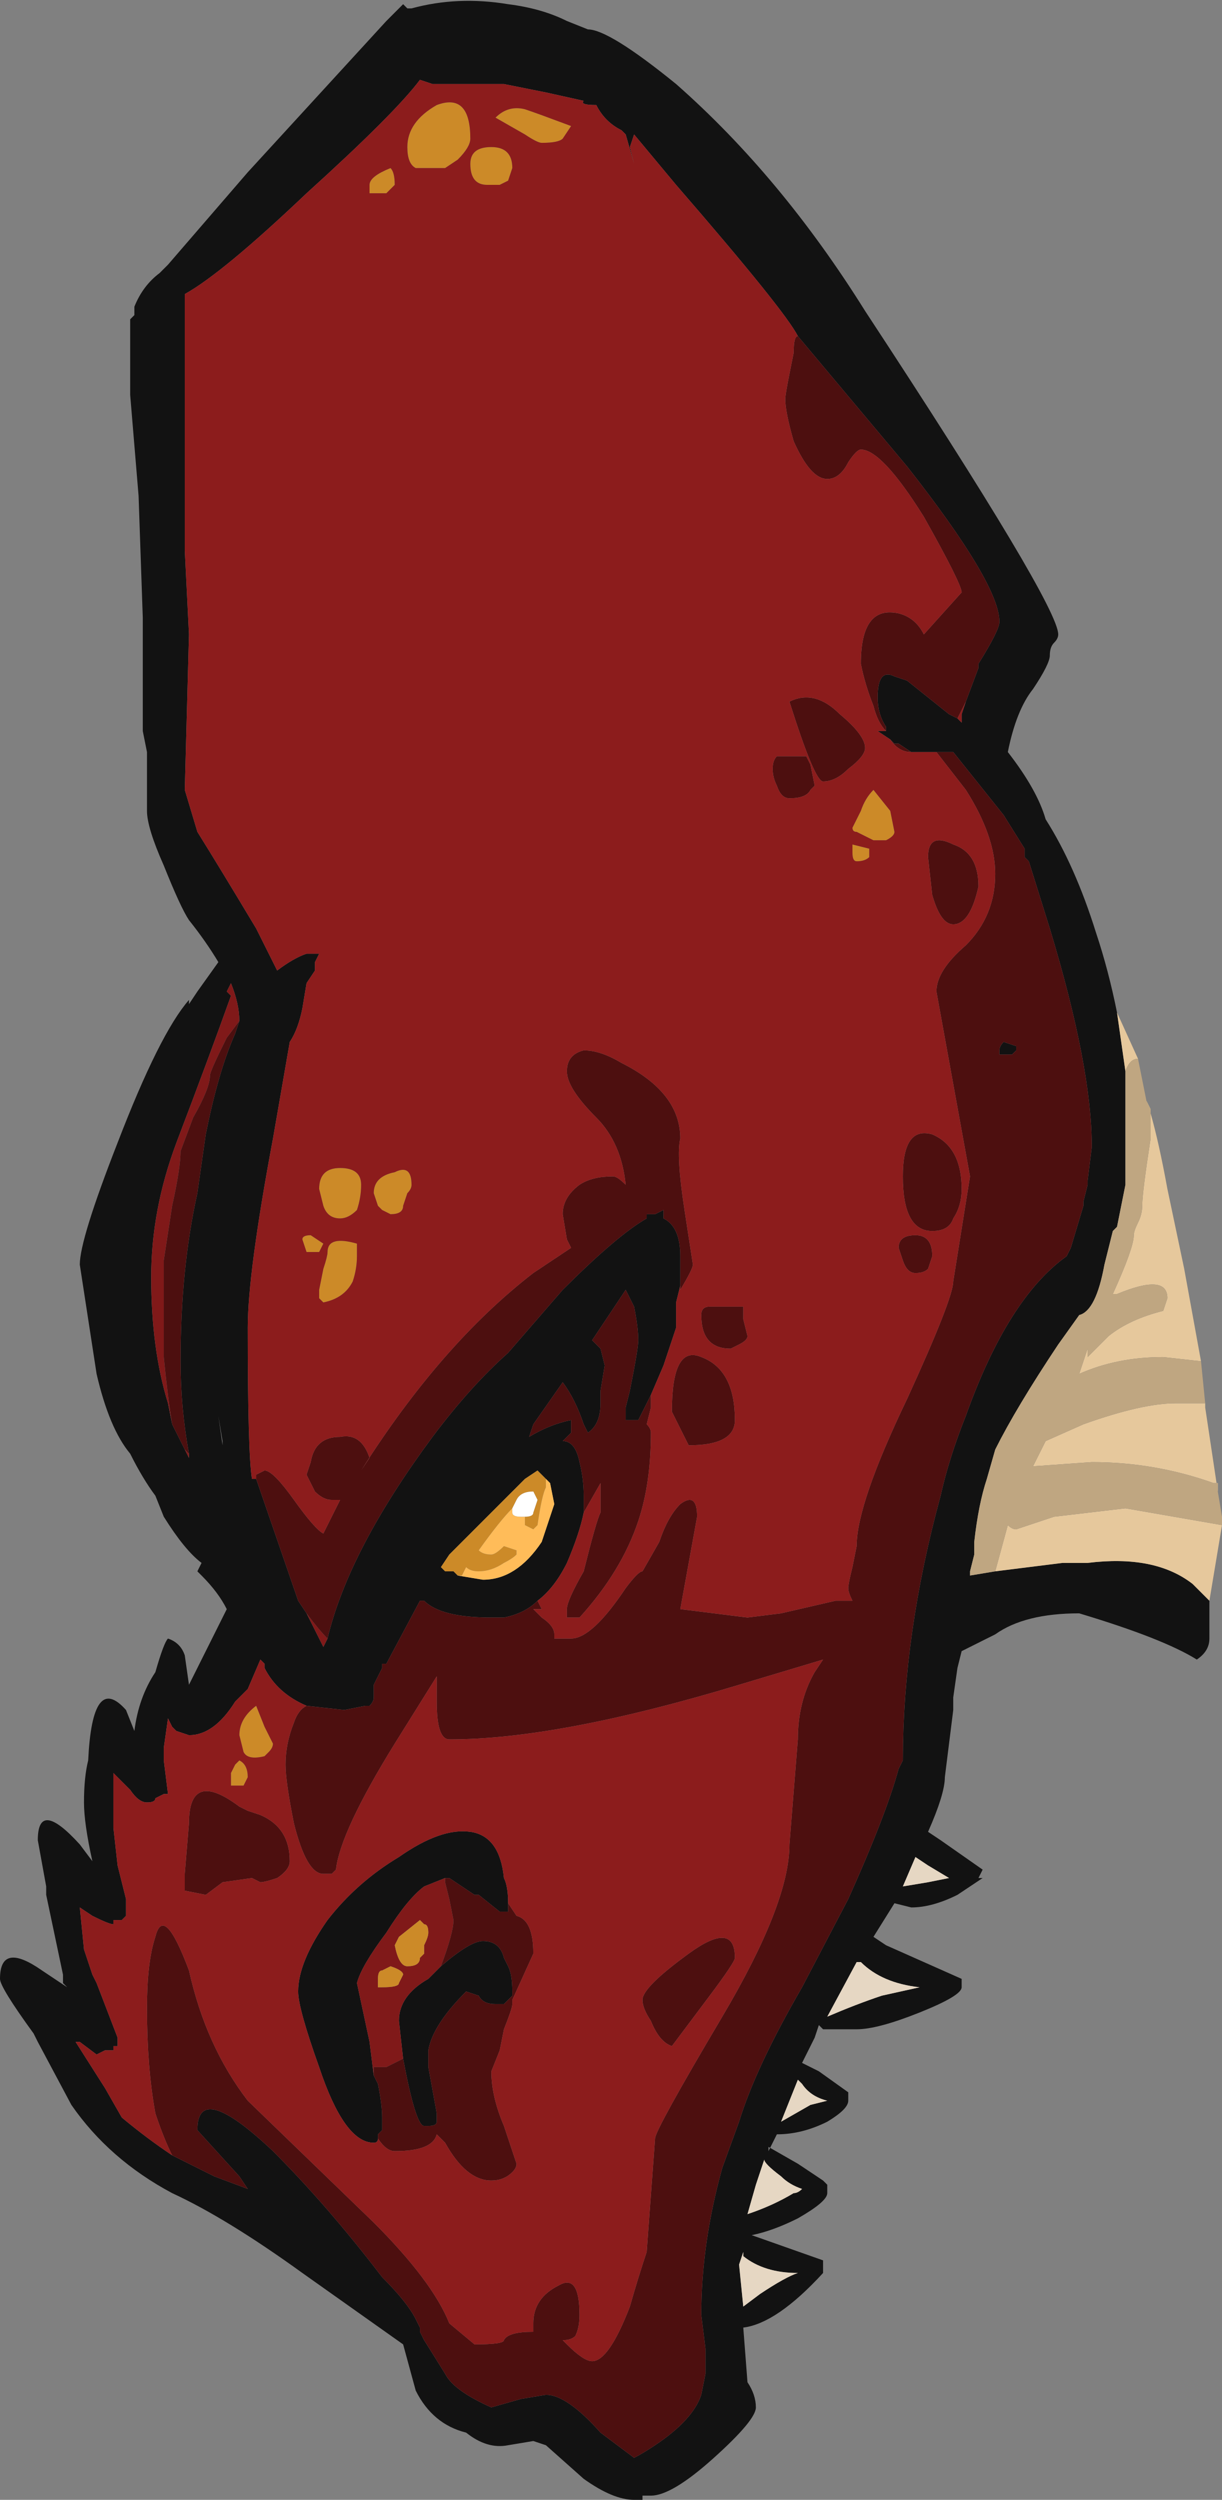 <?xml version="1.0" encoding="UTF-8" standalone="no"?>
<svg xmlns:ffdec="https://www.free-decompiler.com/flash" xmlns:xlink="http://www.w3.org/1999/xlink" ffdec:objectType="shape" height="29.75px" width="14.55px" xmlns="http://www.w3.org/2000/svg">
  <rect width="100%" height="100%" fill="#808080" stroke="none"/>
  <g transform="matrix(1.0, 0.0, 0.0, 1.0, 7.8, 29.7)">
    <path d="M3.7 -21.35 L3.85 -21.75 3.85 -21.8 Q4.1 -22.2 4.1 -22.3 4.1 -22.75 3.0 -24.15 L1.7 -25.7 Q1.55 -26.0 0.25 -27.5 L-0.25 -28.1 -0.3 -27.95 -0.25 -27.75 -0.35 -28.1 -0.4 -28.15 Q-0.6 -28.25 -0.7 -28.45 -0.9 -28.45 -0.85 -28.5 L-1.3 -28.6 -1.8 -28.7 -2.65 -28.7 -2.8 -28.75 Q-3.1 -28.35 -4.15 -27.4 -5.15 -26.45 -5.6 -26.2 L-5.6 -23.15 -5.55 -22.15 -5.6 -20.3 -5.45 -19.8 Q-5.2 -19.4 -4.75 -18.65 L-4.5 -18.15 Q-4.3 -18.3 -4.15 -18.35 L-4.0 -18.35 -4.05 -18.25 -4.05 -18.15 -4.15 -18.0 -4.2 -17.7 Q-4.25 -17.45 -4.35 -17.3 L-4.55 -16.15 Q-4.85 -14.55 -4.85 -13.9 -4.85 -12.4 -4.8 -12.1 L-4.75 -12.1 -4.25 -10.65 -4.15 -10.5 -3.95 -10.1 -3.9 -10.2 Q-3.65 -11.25 -2.65 -12.6 -2.2 -13.2 -1.75 -13.6 L-1.1 -14.35 Q-0.45 -15.0 -0.1 -15.2 L-0.1 -15.25 0.0 -15.25 0.1 -15.3 0.1 -15.2 Q0.3 -15.1 0.3 -14.75 L0.3 -14.4 0.25 -14.2 0.25 -13.9 0.1 -13.45 -0.05 -13.1 -0.2 -12.8 -0.35 -12.8 Q-0.35 -12.75 -0.35 -12.9 L-0.35 -12.95 -0.3 -13.15 Q-0.2 -13.65 -0.2 -13.75 -0.2 -13.9 -0.25 -14.15 L-0.35 -14.35 -0.75 -13.75 -0.65 -13.65 -0.6 -13.45 -0.65 -13.15 -0.65 -13.0 Q-0.65 -12.75 -0.8 -12.65 L-0.85 -12.75 Q-0.95 -13.05 -1.1 -13.25 L-1.45 -12.75 -1.5 -12.6 Q-1.25 -12.75 -1.0 -12.8 L-1.0 -12.65 -1.1 -12.55 Q-0.95 -12.55 -0.9 -12.3 -0.85 -12.1 -0.85 -11.9 L-0.85 -11.7 Q-0.9 -11.45 -1.05 -11.1 -1.2 -10.8 -1.4 -10.65 -1.55 -10.5 -1.8 -10.45 L-1.95 -10.45 Q-2.55 -10.45 -2.75 -10.65 L-2.8 -10.65 -3.2 -9.9 -3.25 -9.9 -3.25 -9.85 -3.35 -9.65 -3.35 -9.5 Q-3.35 -9.45 -3.4 -9.4 L-3.45 -9.4 -3.7 -9.35 -4.15 -9.4 Q-4.5 -9.55 -4.65 -9.85 L-4.65 -9.9 -4.7 -9.95 -4.85 -9.6 -5.0 -9.45 Q-5.25 -9.05 -5.55 -9.05 L-5.7 -9.1 -5.75 -9.15 -5.8 -9.25 -5.85 -8.9 -5.85 -8.75 -5.8 -8.35 -5.85 -8.35 -5.95 -8.3 Q-5.95 -8.25 -6.05 -8.25 -6.15 -8.25 -6.25 -8.4 L-6.45 -8.6 -6.45 -7.95 -6.4 -7.5 -6.3 -7.1 -6.3 -6.9 -6.35 -6.85 Q-6.4 -6.85 -6.45 -6.85 L-6.45 -6.8 Q-6.5 -6.8 -6.7 -6.9 L-6.85 -7.0 -6.8 -6.5 -6.7 -6.2 -6.65 -6.1 -6.4 -5.45 -6.4 -5.35 -6.45 -5.35 -6.45 -5.3 -6.55 -5.3 -6.65 -5.25 -6.85 -5.4 -6.9 -5.4 -6.55 -4.85 -6.35 -4.5 Q-6.05 -4.25 -5.75 -4.05 L-5.25 -3.8 -4.85 -3.65 -4.95 -3.8 -5.45 -4.35 Q-5.45 -4.95 -4.55 -4.1 -3.9 -3.45 -3.25 -2.6 -2.95 -2.3 -2.85 -2.1 L-2.8 -2.0 -2.8 -1.95 -2.75 -1.85 -2.5 -1.45 Q-2.4 -1.25 -1.95 -1.05 L-1.6 -1.15 -1.3 -1.2 Q-1.05 -1.2 -0.65 -0.75 L-0.25 -0.45 Q-0.15 -0.5 0.0 -0.6 0.45 -0.9 0.55 -1.2 L0.6 -1.45 0.6 -1.75 0.55 -2.15 Q0.55 -3.0 0.8 -3.9 L1.0 -4.45 Q1.2 -5.1 1.75 -6.05 L2.3 -7.1 Q2.75 -8.1 2.9 -8.65 L2.95 -8.75 Q2.95 -10.25 3.4 -11.9 3.5 -12.35 3.7 -12.85 4.2 -14.25 4.9 -14.75 L4.95 -14.85 5.1 -15.35 5.1 -15.4 5.15 -15.6 5.15 -15.65 5.2 -16.05 Q5.2 -17.0 4.7 -18.65 L4.45 -19.45 4.4 -19.5 4.4 -19.6 4.15 -20.0 3.55 -20.75 3.35 -20.75 3.05 -20.75 2.9 -20.85 2.85 -20.85 2.8 -20.9 2.65 -21.0 2.75 -21.0 2.75 -21.05 Q2.65 -21.2 2.65 -21.4 2.65 -21.75 2.85 -21.65 L3.0 -21.6 3.5 -21.2 3.6 -21.15 3.65 -21.1 3.65 -21.2 3.7 -21.35 M-4.85 -3.65 L-4.85 -3.65 M-1.5 -12.6 L-1.5 -12.6 M6.6 -10.65 L6.6 -10.2 Q6.6 -10.05 6.45 -9.95 6.05 -10.2 5.05 -10.5 4.4 -10.5 4.05 -10.25 L3.65 -10.05 3.6 -9.85 3.55 -9.5 3.55 -9.35 3.45 -8.55 Q3.45 -8.35 3.25 -7.9 L3.4 -7.8 3.9 -7.45 3.85 -7.35 3.9 -7.35 3.6 -7.15 Q3.3 -7.0 3.05 -7.0 L2.85 -7.05 2.6 -6.65 2.75 -6.55 3.65 -6.15 Q3.65 -6.2 3.65 -6.05 3.65 -5.95 3.15 -5.75 2.65 -5.55 2.4 -5.55 L2.0 -5.55 1.95 -5.6 1.9 -5.45 1.75 -5.15 1.95 -5.05 2.3 -4.8 Q2.3 -4.85 2.3 -4.7 2.3 -4.6 2.05 -4.45 1.75 -4.3 1.45 -4.3 L1.35 -4.1 1.35 -4.15 1.7 -3.95 2.0 -3.75 2.05 -3.7 Q2.05 -3.75 2.05 -3.6 2.05 -3.5 1.7 -3.3 1.4 -3.15 1.15 -3.1 L2.0 -2.8 2.0 -2.65 Q1.45 -2.05 1.05 -2.0 L1.1 -1.35 Q1.2 -1.2 1.2 -1.05 1.2 -0.9 0.7 -0.45 0.2 0.0 -0.05 0.0 L-0.15 0.0 -0.15 0.05 -0.25 0.05 Q-0.5 0.05 -0.85 -0.2 L-1.3 -0.6 -1.45 -0.65 -1.75 -0.6 Q-2.0 -0.55 -2.25 -0.75 -2.65 -0.85 -2.85 -1.25 L-3.0 -1.8 -4.2 -2.65 Q-5.1 -3.3 -5.75 -3.6 -6.5 -4.0 -6.95 -4.65 L-7.35 -5.4 -7.4 -5.5 Q-7.8 -6.05 -7.8 -6.15 -7.8 -6.6 -7.3 -6.25 L-7.0 -6.05 -7.05 -6.1 -7.05 -6.2 -7.25 -7.15 -7.25 -7.25 -7.35 -7.8 Q-7.35 -8.3 -6.85 -7.75 L-6.7 -7.55 Q-6.8 -8.0 -6.8 -8.25 -6.8 -8.55 -6.75 -8.75 -6.7 -9.8 -6.3 -9.35 L-6.2 -9.1 Q-6.15 -9.5 -5.95 -9.8 -5.85 -10.15 -5.8 -10.2 -5.65 -10.15 -5.6 -10.0 L-5.55 -9.65 -5.1 -10.55 Q-5.2 -10.75 -5.4 -10.95 L-5.45 -11.0 -5.4 -11.1 Q-5.6 -11.25 -5.85 -11.65 L-5.95 -11.9 Q-6.1 -12.1 -6.25 -12.4 -6.5 -12.7 -6.65 -13.35 L-6.85 -14.65 Q-6.85 -14.95 -6.4 -16.1 -5.9 -17.4 -5.55 -17.8 L-5.55 -17.75 -5.45 -17.9 -5.2 -18.25 Q-5.35 -18.5 -5.55 -18.75 -5.65 -18.9 -5.85 -19.4 -6.05 -19.85 -6.05 -20.05 L-6.05 -20.75 -6.1 -21.0 -6.1 -22.35 -6.15 -23.8 -6.25 -25.0 Q-6.25 -25.7 -6.25 -25.9 L-6.2 -25.95 -6.2 -26.05 Q-6.1 -26.3 -5.9 -26.45 L-5.8 -26.55 -4.85 -27.65 -3.2 -29.45 -3.0 -29.65 -2.95 -29.6 -2.9 -29.6 Q-2.35 -29.75 -1.75 -29.65 -1.35 -29.6 -1.05 -29.45 L-0.8 -29.35 Q-0.55 -29.35 0.25 -28.7 1.5 -27.6 2.5 -26.0 4.8 -22.5 4.8 -22.15 4.8 -22.1 4.75 -22.05 4.7 -22.0 4.7 -21.9 4.7 -21.8 4.5 -21.5 4.3 -21.25 4.2 -20.75 4.55 -20.3 4.65 -19.95 5.0 -19.4 5.25 -18.6 5.4 -18.15 5.5 -17.65 L5.6 -16.95 5.6 -15.6 5.5 -15.1 5.45 -15.05 5.35 -14.65 Q5.25 -14.1 5.05 -14.05 L4.8 -13.7 Q4.3 -12.95 4.05 -12.45 L3.95 -12.1 Q3.85 -11.8 3.8 -11.35 L3.8 -11.2 3.75 -11.0 3.75 -10.95 4.05 -11.0 4.85 -11.1 5.15 -11.1 Q5.95 -11.2 6.4 -10.85 L6.6 -10.65 M4.3 -17.2 L4.25 -17.15 4.1 -17.15 4.1 -17.2 Q4.1 -17.25 4.15 -17.3 L4.3 -17.25 4.3 -17.2 M3.25 -7.3 L3.5 -7.35 3.25 -7.5 3.1 -7.6 2.95 -7.25 3.25 -7.3 M2.4 -6.35 L2.05 -5.7 Q2.4 -5.85 2.7 -5.95 L3.15 -6.05 Q2.7 -6.1 2.45 -6.35 L2.4 -6.35 M1.3 -4.0 L1.2 -3.7 1.1 -3.35 Q1.4 -3.45 1.65 -3.6 1.7 -3.6 1.75 -3.65 1.6 -3.7 1.5 -3.8 1.3 -3.95 1.3 -4.0 M1.7 -4.95 L1.5 -4.45 1.85 -4.65 2.05 -4.7 Q1.85 -4.75 1.75 -4.9 L1.7 -4.95 M1.05 -2.9 L1.0 -2.75 1.05 -2.25 1.25 -2.4 Q1.55 -2.6 1.7 -2.65 1.3 -2.65 1.05 -2.85 L1.05 -2.9 M-4.95 -17.55 Q-4.95 -17.75 -5.05 -18.0 L-5.1 -17.9 -5.05 -17.85 Q-5.3 -17.15 -5.7 -16.1 -6.0 -15.3 -6.0 -14.5 -6.0 -13.65 -5.8 -13.0 L-5.75 -12.75 -5.6 -12.45 -5.55 -12.35 -5.55 -12.4 Q-5.65 -12.95 -5.65 -13.5 -5.65 -14.6 -5.45 -15.5 L-5.35 -16.2 Q-5.2 -16.95 -5.0 -17.4 L-4.95 -17.55 M-1.3 -12.1 L-1.4 -12.2 -1.55 -12.1 -2.45 -11.2 -2.55 -11.05 -2.5 -11.0 -2.4 -11.0 -2.35 -10.95 -2.05 -10.9 Q-1.65 -10.9 -1.35 -11.35 -1.25 -11.65 -1.2 -11.8 L-1.25 -12.05 -1.3 -12.1 M-5.15 -12.5 L-5.15 -12.55 -5.2 -12.85 -5.15 -12.5 M-2.6 -6.25 L-2.55 -6.3 Q-2.2 -6.6 -2.05 -6.6 -1.85 -6.6 -1.8 -6.4 L-1.75 -6.3 Q-1.7 -6.2 -1.7 -6.0 L-1.7 -5.95 -1.8 -5.85 -1.9 -5.85 Q-2.05 -5.85 -2.1 -5.95 L-2.25 -6.0 Q-2.65 -5.6 -2.7 -5.3 L-2.7 -5.1 -2.6 -4.55 Q-2.6 -4.4 -2.6 -4.45 -2.6 -4.4 -2.7 -4.4 L-2.75 -4.4 Q-2.85 -4.4 -3.0 -5.2 L-3.05 -5.65 Q-3.05 -5.95 -2.7 -6.15 L-2.6 -6.25 M-3.35 -5.0 L-3.3 -4.9 Q-3.25 -4.65 -3.25 -4.5 L-3.25 -4.35 -3.3 -4.3 -3.3 -4.25 Q-3.3 -4.2 -3.35 -4.2 -3.7 -4.2 -4.0 -5.1 -4.25 -5.8 -4.25 -6.0 -4.25 -6.35 -3.9 -6.85 -3.55 -7.3 -3.05 -7.6 -2.55 -7.95 -2.2 -7.9 -1.85 -7.85 -1.8 -7.35 -1.75 -7.25 -1.75 -7.05 L-1.75 -6.95 Q-1.7 -6.95 -1.85 -6.95 L-2.1 -7.15 -2.15 -7.15 -2.45 -7.35 -2.5 -7.35 -2.75 -7.25 Q-2.95 -7.1 -3.2 -6.7 -3.5 -6.3 -3.55 -6.1 L-3.4 -5.4 -3.35 -5.0" fill="#121212" fill-rule="evenodd" stroke="none"/>
    <path d="M-1.5 -12.6 L-1.5 -12.6 M-3.9 -10.2 L-3.95 -10.1 -4.15 -10.5 Q-4.0 -10.3 -3.9 -10.2 M-5.75 -12.75 L-5.8 -13.0 Q-6.0 -13.65 -6.0 -14.5 -6.0 -15.3 -5.7 -16.1 -5.3 -17.15 -5.05 -17.85 L-5.1 -17.9 -5.05 -18.0 Q-4.95 -17.75 -4.95 -17.55 L-5.1 -17.35 Q-5.3 -16.95 -5.3 -16.9 -5.3 -16.75 -5.5 -16.4 L-5.65 -16.0 Q-5.65 -15.8 -5.75 -15.35 L-5.85 -14.7 Q-5.85 -14.15 -5.85 -13.55 -5.8 -13.05 -5.75 -12.75 M-5.55 -12.4 L-5.55 -12.35 -5.6 -12.45 -5.55 -12.4 M-2.5 -7.35 L-2.5 -7.3 -2.45 -7.1 -2.4 -6.85 Q-2.4 -6.7 -2.55 -6.3 L-2.6 -6.25 -2.7 -6.15 Q-3.05 -5.95 -3.05 -5.65 L-3.0 -5.2 -3.2 -5.1 -3.35 -5.1 -3.35 -5.0 -3.4 -5.4 -3.55 -6.1 Q-3.5 -6.3 -3.2 -6.7 -2.95 -7.1 -2.75 -7.25 L-2.5 -7.35 M-2.7 -6.7 Q-2.7 -6.8 -2.75 -6.8 L-2.8 -6.85 -3.05 -6.65 -3.1 -6.55 Q-3.05 -6.3 -2.95 -6.3 -2.8 -6.3 -2.8 -6.4 L-2.75 -6.45 Q-2.75 -6.5 -2.75 -6.55 -2.7 -6.65 -2.7 -6.7 M-3.0 -6.2 Q-3.0 -6.25 -3.15 -6.3 L-3.25 -6.25 Q-3.3 -6.25 -3.3 -6.15 L-3.3 -6.05 -3.25 -6.05 Q-3.05 -6.05 -3.05 -6.1 L-3.0 -6.2" fill="#801919" fill-rule="evenodd" stroke="none"/>
    <path d="M2.8 -20.05 L2.85 -19.8 Q2.85 -19.75 2.75 -19.7 L2.6 -19.7 2.4 -19.8 Q2.35 -19.8 2.35 -19.85 L2.45 -20.05 Q2.5 -20.2 2.6 -20.3 L2.8 -20.05 M2.35 -19.65 L2.55 -19.6 2.55 -19.5 Q2.5 -19.45 2.4 -19.45 2.35 -19.45 2.35 -19.55 L2.35 -19.65 M-1.55 -28.4 Q-1.4 -28.35 -1.0 -28.2 L-1.1 -28.05 Q-1.15 -28.0 -1.35 -28.0 -1.4 -28.0 -1.55 -28.1 L-1.9 -28.3 Q-1.75 -28.45 -1.55 -28.4 M-2.0 -27.5 Q-2.2 -27.5 -2.2 -27.75 -2.2 -27.95 -1.95 -27.95 -1.7 -27.95 -1.7 -27.7 L-1.75 -27.55 -1.85 -27.5 -2.0 -27.5 M-2.5 -27.7 L-2.85 -27.7 Q-2.95 -27.75 -2.95 -27.95 -2.95 -28.25 -2.6 -28.45 -2.2 -28.6 -2.2 -28.05 -2.2 -27.95 -2.35 -27.8 L-2.5 -27.7 M-3.4 -27.5 Q-3.4 -27.6 -3.15 -27.7 -3.1 -27.65 -3.1 -27.5 L-3.2 -27.4 -3.4 -27.4 -3.4 -27.5 M-3.55 -15.3 Q-3.65 -15.2 -3.75 -15.2 -3.9 -15.2 -3.95 -15.35 L-4.0 -15.55 Q-4.0 -15.8 -3.75 -15.8 -3.5 -15.8 -3.5 -15.6 -3.5 -15.45 -3.55 -15.3 M-3.3 -15.35 L-3.35 -15.5 Q-3.35 -15.7 -3.1 -15.75 -2.9 -15.85 -2.9 -15.6 -2.9 -15.55 -2.95 -15.5 L-3.0 -15.35 Q-3.0 -15.25 -3.15 -15.25 L-3.25 -15.3 -3.3 -15.35 M-3.9 -14.8 Q-3.9 -15.0 -3.55 -14.9 L-3.55 -14.75 Q-3.55 -14.6 -3.6 -14.45 -3.7 -14.25 -3.95 -14.2 L-4.0 -14.25 -4.0 -14.35 -3.95 -14.6 Q-3.9 -14.75 -3.9 -14.8 M-4.1 -15.0 L-3.95 -14.9 -4.0 -14.8 -4.15 -14.8 -4.2 -14.95 Q-4.2 -15.0 -4.1 -15.0 M-1.55 -11.65 Q-1.45 -11.65 -1.45 -11.7 L-1.4 -11.85 -1.45 -11.95 Q-1.6 -11.95 -1.65 -11.85 L-1.7 -11.75 Q-1.85 -11.6 -2.1 -11.25 -2.05 -11.2 -1.95 -11.2 -1.9 -11.2 -1.8 -11.3 L-1.65 -11.25 -1.65 -11.2 Q-1.7 -11.15 -1.8 -11.1 -1.95 -11.0 -2.1 -11.0 -2.2 -11.0 -2.25 -11.05 L-2.3 -10.95 -2.35 -10.95 -2.4 -11.0 -2.5 -11.0 -2.55 -11.05 -2.45 -11.2 -1.55 -12.1 -1.4 -12.2 -1.3 -12.1 -1.3 -12.0 Q-1.35 -11.9 -1.4 -11.55 L-1.45 -11.5 -1.55 -11.55 -1.55 -11.65 M-4.65 -9.15 L-4.55 -8.95 Q-4.55 -8.9 -4.6 -8.85 L-4.65 -8.8 Q-4.85 -8.75 -4.9 -8.85 L-4.95 -9.05 Q-4.95 -9.25 -4.75 -9.4 L-4.65 -9.15 M-4.95 -8.75 Q-4.85 -8.7 -4.85 -8.55 L-4.9 -8.45 -5.05 -8.45 -5.05 -8.6 -5.0 -8.7 -4.95 -8.75 M-2.7 -6.7 Q-2.7 -6.65 -2.75 -6.55 -2.75 -6.5 -2.75 -6.45 L-2.8 -6.4 Q-2.8 -6.3 -2.95 -6.3 -3.05 -6.3 -3.1 -6.55 L-3.05 -6.65 -2.8 -6.85 -2.75 -6.8 Q-2.7 -6.8 -2.7 -6.7 M-3.0 -6.2 L-3.05 -6.1 Q-3.05 -6.05 -3.25 -6.05 L-3.3 -6.05 -3.3 -6.15 Q-3.3 -6.25 -3.25 -6.25 L-3.15 -6.3 Q-3.0 -6.25 -3.0 -6.2" fill="#cc8a28" fill-rule="evenodd" stroke="none"/>
    <path d="M-1.7 -11.75 L-1.7 -11.7 Q-1.7 -11.65 -1.6 -11.65 L-1.55 -11.65 -1.55 -11.55 -1.45 -11.5 -1.4 -11.55 Q-1.35 -11.9 -1.3 -12.0 L-1.3 -12.1 -1.25 -12.05 -1.2 -11.8 Q-1.25 -11.65 -1.35 -11.35 -1.65 -10.9 -2.05 -10.9 L-2.35 -10.95 -2.3 -10.95 -2.25 -11.05 Q-2.2 -11.0 -2.1 -11.0 -1.95 -11.0 -1.8 -11.1 -1.7 -11.15 -1.65 -11.2 L-1.65 -11.25 -1.8 -11.3 Q-1.9 -11.2 -1.95 -11.2 -2.05 -11.2 -2.1 -11.25 -1.85 -11.6 -1.7 -11.75 M-2.55 -11.05 L-2.5 -11.0 -2.55 -11.05" fill="#ffbc59" fill-rule="evenodd" stroke="none"/>
    <path d="M-1.7 -11.75 L-1.65 -11.85 Q-1.6 -11.95 -1.45 -11.95 L-1.4 -11.85 -1.45 -11.7 Q-1.45 -11.65 -1.55 -11.65 L-1.6 -11.65 Q-1.7 -11.65 -1.7 -11.7 L-1.7 -11.75" fill="#ffffff" fill-rule="evenodd" stroke="none"/>
    <path d="M1.7 -25.7 L3.0 -24.15 Q4.1 -22.75 4.1 -22.3 4.1 -22.2 3.85 -21.8 L3.85 -21.75 3.7 -21.35 3.6 -21.15 3.5 -21.2 3.0 -21.6 2.85 -21.65 Q2.65 -21.75 2.65 -21.4 2.65 -21.2 2.75 -21.05 L2.75 -21.0 Q2.65 -21.1 2.6 -21.3 2.5 -21.55 2.45 -21.8 2.45 -22.5 2.9 -22.4 3.1 -22.35 3.2 -22.15 L3.65 -22.65 Q3.65 -22.75 3.2 -23.55 2.7 -24.35 2.45 -24.35 2.4 -24.35 2.3 -24.2 2.2 -24.0 2.05 -24.0 1.85 -24.0 1.65 -24.45 1.55 -24.8 1.55 -24.95 1.55 -25.0 1.6 -25.25 L1.65 -25.5 Q1.65 -25.7 1.7 -25.7 M2.8 -20.9 L2.85 -20.85 2.9 -20.85 3.05 -20.75 Q2.9 -20.75 2.8 -20.9 M3.35 -20.75 L3.55 -20.75 4.15 -20.0 4.4 -19.6 4.4 -19.5 4.45 -19.45 4.7 -18.65 Q5.2 -17.0 5.2 -16.05 L5.15 -15.65 5.15 -15.6 5.1 -15.4 5.1 -15.35 4.95 -14.85 4.9 -14.75 Q4.2 -14.25 3.7 -12.85 3.5 -12.35 3.4 -11.9 2.95 -10.25 2.95 -8.75 L2.9 -8.65 Q2.75 -8.1 2.3 -7.1 L1.75 -6.05 Q1.2 -5.1 1.0 -4.45 L0.8 -3.9 Q0.55 -3.0 0.55 -2.15 L0.6 -1.75 0.6 -1.45 0.55 -1.2 Q0.45 -0.9 0.0 -0.6 -0.15 -0.5 -0.25 -0.45 L-0.65 -0.75 Q-1.05 -1.2 -1.3 -1.2 L-1.6 -1.15 -1.95 -1.05 Q-2.4 -1.25 -2.5 -1.45 L-2.75 -1.85 -2.8 -1.95 -2.8 -2.0 -2.85 -2.1 Q-2.95 -2.3 -3.25 -2.6 -3.9 -3.45 -4.55 -4.1 -5.45 -4.95 -5.45 -4.35 L-4.95 -3.8 -4.85 -3.65 -5.25 -3.8 -5.75 -4.05 Q-5.85 -4.25 -5.95 -4.55 -6.05 -5.1 -6.05 -5.8 -6.05 -6.35 -5.95 -6.65 -5.85 -7.05 -5.55 -6.25 -5.35 -5.35 -4.85 -4.7 L-3.35 -3.25 Q-2.65 -2.55 -2.45 -2.05 L-2.15 -1.8 Q-1.8 -1.8 -1.8 -1.85 -1.75 -1.95 -1.45 -1.95 L-1.45 -2.05 Q-1.45 -2.35 -1.15 -2.5 -0.9 -2.65 -0.9 -2.15 -0.9 -2.0 -0.95 -1.9 -1.0 -1.85 -1.1 -1.85 L-1.05 -1.8 Q-0.85 -1.6 -0.75 -1.6 -0.55 -1.6 -0.3 -2.25 -0.2 -2.6 -0.1 -2.9 L0.0 -4.25 Q0.0 -4.35 0.8 -5.7 1.6 -7.05 1.6 -7.75 L1.7 -9.0 Q1.7 -9.45 1.9 -9.8 L2.0 -9.95 1.0 -9.65 Q-1.15 -9.0 -2.45 -9.0 -2.6 -9.0 -2.6 -9.45 L-2.6 -9.75 -3.1 -8.95 Q-3.75 -7.9 -3.8 -7.45 L-3.85 -7.4 -3.95 -7.4 Q-4.15 -7.4 -4.3 -8.0 -4.4 -8.5 -4.4 -8.7 -4.4 -8.95 -4.3 -9.2 -4.25 -9.35 -4.15 -9.4 L-3.7 -9.35 -3.45 -9.4 -3.4 -9.4 Q-3.35 -9.45 -3.35 -9.5 L-3.35 -9.65 -3.25 -9.85 -3.25 -9.9 -3.2 -9.9 -2.8 -10.65 -2.75 -10.65 Q-2.55 -10.45 -1.95 -10.45 L-1.8 -10.45 Q-1.55 -10.5 -1.4 -10.65 L-1.35 -10.55 -1.45 -10.55 -1.35 -10.45 Q-1.2 -10.35 -1.2 -10.25 L-1.2 -10.2 -1.0 -10.2 Q-0.75 -10.2 -0.35 -10.8 -0.2 -11.0 -0.15 -11.0 L0.05 -11.35 Q0.15 -11.65 0.3 -11.8 0.5 -11.95 0.5 -11.65 L0.3 -10.55 1.1 -10.45 1.5 -10.5 2.15 -10.65 2.35 -10.65 Q2.3 -10.75 2.3 -10.8 2.3 -10.85 2.35 -11.05 L2.4 -11.3 Q2.4 -11.8 3.0 -13.05 3.55 -14.25 3.55 -14.45 L3.75 -15.7 3.35 -17.9 Q3.35 -18.15 3.7 -18.45 4.05 -18.8 4.05 -19.3 4.05 -19.75 3.7 -20.3 L3.35 -20.75 M-0.85 -11.7 L-0.85 -11.9 Q-0.85 -12.1 -0.9 -12.3 -0.95 -12.55 -1.1 -12.55 L-1.0 -12.65 -1.0 -12.8 Q-1.25 -12.75 -1.5 -12.6 L-1.45 -12.75 -1.1 -13.25 Q-0.95 -13.05 -0.85 -12.75 L-0.8 -12.65 Q-0.65 -12.75 -0.65 -13.0 L-0.65 -13.15 -0.6 -13.45 -0.65 -13.65 -0.75 -13.75 -0.35 -14.35 -0.25 -14.15 Q-0.2 -13.9 -0.2 -13.75 -0.2 -13.65 -0.3 -13.15 L-0.35 -12.95 -0.35 -12.9 Q-0.35 -12.75 -0.35 -12.8 L-0.2 -12.8 -0.05 -13.1 -0.05 -12.95 -0.1 -12.75 Q-0.05 -12.7 -0.05 -12.65 -0.05 -12.05 -0.2 -11.6 -0.4 -11.0 -0.9 -10.45 L-1.05 -10.45 -1.05 -10.55 Q-1.05 -10.65 -0.85 -11.0 -0.7 -11.6 -0.65 -11.7 L-0.65 -12.05 -0.85 -11.7 M0.3 -14.4 L0.3 -14.75 Q0.3 -15.1 0.1 -15.2 L0.1 -15.3 0.0 -15.25 -0.1 -15.25 -0.1 -15.2 Q-0.45 -15.0 -1.1 -14.35 L-1.75 -13.6 Q-2.2 -13.2 -2.65 -12.6 -3.65 -11.25 -3.9 -10.2 -4.0 -10.3 -4.15 -10.5 L-4.25 -10.65 -4.75 -12.1 -4.75 -12.15 -4.65 -12.2 Q-4.55 -12.2 -4.3 -11.85 -4.05 -11.5 -3.95 -11.45 L-3.75 -11.85 -3.85 -11.85 Q-3.95 -11.85 -4.05 -11.95 L-4.15 -12.15 -4.1 -12.3 Q-4.05 -12.6 -3.75 -12.6 -3.5 -12.65 -3.4 -12.35 L-3.5 -12.2 Q-2.55 -13.7 -1.45 -14.55 L-1.0 -14.85 -1.05 -14.95 -1.1 -15.25 Q-1.1 -15.45 -0.9 -15.6 -0.75 -15.7 -0.5 -15.7 -0.45 -15.7 -0.35 -15.6 -0.4 -16.1 -0.7 -16.4 -1.05 -16.75 -1.05 -16.95 -1.05 -17.15 -0.85 -17.2 -0.65 -17.2 -0.4 -17.05 0.3 -16.7 0.3 -16.15 0.25 -15.95 0.35 -15.3 L0.45 -14.65 Q0.45 -14.6 0.3 -14.35 L0.3 -14.4 M3.55 -19.65 Q3.85 -19.55 3.85 -19.15 3.75 -18.7 3.55 -18.7 3.4 -18.7 3.3 -19.05 L3.25 -19.5 Q3.25 -19.8 3.55 -19.65 M2.3 -20.55 Q2.15 -20.4 2.0 -20.4 1.9 -20.4 1.6 -21.35 1.9 -21.5 2.2 -21.2 2.5 -20.95 2.5 -20.8 2.5 -20.7 2.3 -20.55 M1.8 -20.7 L1.85 -20.6 1.9 -20.35 1.85 -20.3 Q1.8 -20.2 1.6 -20.2 1.5 -20.2 1.45 -20.35 1.4 -20.45 1.4 -20.55 1.4 -20.65 1.45 -20.7 L1.8 -20.7 M1.05 -14.15 L1.05 -14.0 1.1 -13.8 Q1.1 -13.75 1.0 -13.7 L0.9 -13.65 Q0.55 -13.65 0.55 -14.05 0.55 -14.15 0.65 -14.15 L1.05 -14.15 M4.3 -17.2 L4.3 -17.25 4.15 -17.3 Q4.1 -17.25 4.1 -17.2 L4.1 -17.15 4.25 -17.15 4.3 -17.2 M3.3 -15.05 Q2.95 -15.05 2.95 -15.7 2.95 -16.3 3.3 -16.2 3.65 -16.05 3.65 -15.55 3.65 -15.35 3.55 -15.2 3.5 -15.05 3.3 -15.05 M3.25 -14.6 Q3.2 -14.55 3.1 -14.55 3.0 -14.55 2.95 -14.7 L2.9 -14.85 Q2.9 -15.0 3.1 -15.0 3.3 -15.0 3.3 -14.75 L3.25 -14.6 M0.2 -12.9 Q0.2 -13.7 0.55 -13.55 0.95 -13.4 0.95 -12.8 0.95 -12.5 0.4 -12.5 L0.2 -12.9 M0.95 -6.4 Q0.95 -6.35 0.65 -5.95 L0.2 -5.35 Q0.05 -5.4 -0.05 -5.65 -0.15 -5.8 -0.15 -5.9 -0.15 -6.05 0.4 -6.45 0.95 -6.85 0.95 -6.4 M-5.75 -12.75 Q-5.8 -13.05 -5.85 -13.55 -5.85 -14.15 -5.85 -14.7 L-5.75 -15.35 Q-5.65 -15.8 -5.65 -16.0 L-5.5 -16.4 Q-5.3 -16.75 -5.3 -16.9 -5.3 -16.95 -5.1 -17.35 L-4.95 -17.55 -5.0 -17.4 Q-5.2 -16.95 -5.35 -16.2 L-5.45 -15.5 Q-5.65 -14.6 -5.65 -13.5 -5.65 -12.95 -5.55 -12.4 L-5.6 -12.45 -5.75 -12.75 M-4.85 -8.15 L-4.7 -8.1 Q-4.35 -7.95 -4.35 -7.55 -4.35 -7.45 -4.5 -7.35 -4.65 -7.3 -4.7 -7.3 L-4.8 -7.35 -5.15 -7.3 -5.35 -7.15 -5.6 -7.2 -5.6 -7.4 -5.55 -8.0 Q-5.55 -8.65 -4.95 -8.2 L-4.85 -8.15 M-2.6 -6.25 L-2.55 -6.3 Q-2.4 -6.7 -2.4 -6.85 L-2.45 -7.1 -2.5 -7.3 -2.5 -7.35 -2.45 -7.35 -2.15 -7.15 -2.1 -7.15 -1.85 -6.95 Q-1.7 -6.95 -1.75 -6.95 L-1.75 -7.05 -1.65 -6.9 Q-1.45 -6.85 -1.45 -6.45 L-1.7 -5.9 -1.7 -5.85 Q-1.7 -5.8 -1.8 -5.55 L-1.85 -5.3 -1.95 -5.05 Q-1.95 -4.75 -1.8 -4.4 L-1.65 -3.95 Q-1.65 -3.9 -1.7 -3.85 -1.8 -3.75 -1.95 -3.75 -2.25 -3.75 -2.5 -4.2 L-2.6 -4.3 Q-2.65 -4.1 -3.1 -4.1 -3.2 -4.1 -3.3 -4.25 L-3.3 -4.3 -3.25 -4.35 -3.25 -4.5 Q-3.25 -4.65 -3.3 -4.9 L-3.35 -5.0 -3.35 -5.1 -3.2 -5.1 -3.0 -5.2 Q-2.85 -4.4 -2.75 -4.4 L-2.7 -4.4 Q-2.6 -4.4 -2.6 -4.45 -2.6 -4.4 -2.6 -4.55 L-2.7 -5.1 -2.7 -5.3 Q-2.65 -5.6 -2.25 -6.0 L-2.1 -5.95 Q-2.05 -5.85 -1.9 -5.85 L-1.8 -5.85 -1.7 -5.95 -1.7 -6.0 Q-1.7 -6.2 -1.75 -6.3 L-1.8 -6.4 Q-1.85 -6.6 -2.05 -6.6 -2.2 -6.6 -2.55 -6.3 L-2.6 -6.25" fill="#4d0f0f" fill-rule="evenodd" stroke="none"/>
    <path d="M3.7 -21.35 L3.65 -21.2 3.65 -21.1 3.6 -21.15 3.7 -21.35 M2.75 -21.0 L2.65 -21.0 2.8 -20.9 Q2.9 -20.75 3.05 -20.75 L3.35 -20.75 3.7 -20.3 Q4.05 -19.75 4.05 -19.3 4.05 -18.8 3.7 -18.45 3.35 -18.15 3.35 -17.9 L3.75 -15.7 3.55 -14.45 Q3.55 -14.25 3.0 -13.05 2.4 -11.8 2.4 -11.3 L2.35 -11.05 Q2.3 -10.85 2.3 -10.8 2.3 -10.75 2.35 -10.65 L2.15 -10.65 1.5 -10.5 1.1 -10.45 0.3 -10.55 0.5 -11.65 Q0.5 -11.95 0.3 -11.8 0.15 -11.65 0.05 -11.35 L-0.15 -11.0 Q-0.2 -11.0 -0.35 -10.8 -0.75 -10.2 -1.0 -10.2 L-1.2 -10.2 -1.2 -10.25 Q-1.2 -10.35 -1.35 -10.45 L-1.45 -10.55 -1.35 -10.55 -1.4 -10.65 Q-1.2 -10.8 -1.05 -11.1 -0.9 -11.45 -0.85 -11.7 L-0.65 -12.05 -0.65 -11.7 Q-0.7 -11.6 -0.85 -11.0 -1.05 -10.65 -1.05 -10.55 L-1.05 -10.45 -0.9 -10.45 Q-0.4 -11.0 -0.2 -11.6 -0.05 -12.05 -0.05 -12.65 -0.05 -12.7 -0.1 -12.75 L-0.05 -12.95 -0.05 -13.1 0.1 -13.45 0.25 -13.9 0.25 -14.2 0.3 -14.4 0.3 -14.35 Q0.45 -14.6 0.45 -14.65 L0.35 -15.3 Q0.25 -15.95 0.3 -16.15 0.3 -16.7 -0.4 -17.05 -0.65 -17.2 -0.85 -17.2 -1.05 -17.15 -1.05 -16.95 -1.05 -16.75 -0.7 -16.4 -0.4 -16.1 -0.35 -15.6 -0.45 -15.7 -0.5 -15.7 -0.75 -15.7 -0.9 -15.6 -1.1 -15.45 -1.1 -15.25 L-1.05 -14.95 -1.0 -14.85 -1.45 -14.55 Q-2.55 -13.7 -3.5 -12.2 L-3.4 -12.35 Q-3.5 -12.65 -3.75 -12.6 -4.05 -12.6 -4.1 -12.3 L-4.15 -12.15 -4.05 -11.95 Q-3.95 -11.85 -3.85 -11.85 L-3.75 -11.85 -3.95 -11.45 Q-4.05 -11.5 -4.3 -11.85 -4.55 -12.2 -4.65 -12.2 L-4.75 -12.15 -4.75 -12.1 -4.8 -12.1 Q-4.85 -12.4 -4.85 -13.9 -4.85 -14.55 -4.55 -16.15 L-4.35 -17.3 Q-4.25 -17.45 -4.2 -17.7 L-4.15 -18.0 -4.05 -18.15 -4.05 -18.25 -4.0 -18.35 -4.15 -18.35 Q-4.3 -18.3 -4.5 -18.15 L-4.75 -18.65 Q-5.2 -19.4 -5.45 -19.8 L-5.6 -20.3 -5.55 -22.15 -5.6 -23.15 -5.6 -26.2 Q-5.15 -26.45 -4.15 -27.4 -3.1 -28.35 -2.8 -28.75 L-2.65 -28.7 -1.8 -28.7 -1.3 -28.6 -0.85 -28.5 Q-0.9 -28.45 -0.7 -28.45 -0.6 -28.25 -0.4 -28.15 L-0.35 -28.1 -0.25 -27.75 -0.3 -27.95 -0.25 -28.1 0.25 -27.5 Q1.55 -26.0 1.7 -25.7 1.65 -25.7 1.65 -25.5 L1.6 -25.25 Q1.55 -25.0 1.55 -24.95 1.55 -24.8 1.65 -24.45 1.85 -24.0 2.05 -24.0 2.2 -24.0 2.3 -24.2 2.4 -24.35 2.45 -24.35 2.7 -24.35 3.2 -23.55 3.65 -22.75 3.65 -22.65 L3.2 -22.15 Q3.1 -22.35 2.9 -22.4 2.45 -22.5 2.45 -21.8 2.5 -21.55 2.6 -21.3 2.65 -21.1 2.75 -21.0 M-4.85 -3.65 L-4.85 -3.65 M-5.75 -4.05 Q-6.05 -4.25 -6.35 -4.5 L-6.55 -4.85 -6.9 -5.4 -6.85 -5.4 -6.65 -5.25 -6.55 -5.3 -6.45 -5.3 -6.45 -5.35 -6.4 -5.35 -6.4 -5.45 -6.65 -6.1 -6.7 -6.2 -6.8 -6.5 -6.85 -7.0 -6.7 -6.9 Q-6.5 -6.8 -6.45 -6.8 L-6.45 -6.85 Q-6.4 -6.85 -6.35 -6.85 L-6.3 -6.9 -6.3 -7.1 -6.4 -7.5 -6.45 -7.95 -6.45 -8.6 -6.25 -8.4 Q-6.15 -8.25 -6.05 -8.25 -5.95 -8.25 -5.95 -8.3 L-5.85 -8.35 -5.8 -8.35 -5.85 -8.75 -5.85 -8.9 -5.8 -9.25 -5.75 -9.15 -5.7 -9.1 -5.55 -9.05 Q-5.25 -9.05 -5.0 -9.45 L-4.85 -9.6 -4.7 -9.95 -4.65 -9.9 -4.65 -9.85 Q-4.5 -9.55 -4.15 -9.4 -4.25 -9.35 -4.3 -9.2 -4.4 -8.95 -4.4 -8.7 -4.4 -8.5 -4.3 -8.0 -4.15 -7.4 -3.95 -7.4 L-3.85 -7.4 -3.8 -7.45 Q-3.75 -7.9 -3.1 -8.95 L-2.6 -9.75 -2.6 -9.45 Q-2.6 -9.0 -2.45 -9.0 -1.15 -9.0 1.0 -9.65 L2.0 -9.95 1.9 -9.8 Q1.7 -9.45 1.7 -9.0 L1.6 -7.75 Q1.6 -7.05 0.8 -5.7 0.0 -4.35 0.0 -4.25 L-0.1 -2.9 Q-0.2 -2.6 -0.3 -2.25 -0.55 -1.6 -0.75 -1.6 -0.85 -1.6 -1.05 -1.8 L-1.1 -1.85 Q-1.0 -1.85 -0.95 -1.9 -0.9 -2.0 -0.9 -2.15 -0.9 -2.65 -1.15 -2.5 -1.45 -2.35 -1.45 -2.05 L-1.45 -1.95 Q-1.75 -1.95 -1.8 -1.85 -1.8 -1.8 -2.15 -1.8 L-2.45 -2.05 Q-2.65 -2.55 -3.35 -3.25 L-4.85 -4.7 Q-5.35 -5.35 -5.55 -6.25 -5.85 -7.05 -5.95 -6.65 -6.05 -6.35 -6.05 -5.8 -6.05 -5.1 -5.95 -4.55 -5.85 -4.25 -5.75 -4.05 M1.8 -20.7 L1.45 -20.7 Q1.4 -20.65 1.4 -20.55 1.4 -20.45 1.45 -20.35 1.5 -20.2 1.6 -20.2 1.8 -20.2 1.85 -20.3 L1.9 -20.35 1.85 -20.6 1.8 -20.7 M2.3 -20.55 Q2.5 -20.7 2.5 -20.8 2.5 -20.95 2.2 -21.2 1.9 -21.5 1.6 -21.35 1.9 -20.4 2.0 -20.4 2.15 -20.4 2.3 -20.55 M3.55 -19.65 Q3.25 -19.8 3.25 -19.5 L3.3 -19.05 Q3.4 -18.7 3.55 -18.7 3.75 -18.7 3.85 -19.15 3.85 -19.55 3.55 -19.65 M2.35 -19.65 L2.35 -19.55 Q2.35 -19.45 2.4 -19.45 2.5 -19.45 2.55 -19.5 L2.55 -19.6 2.35 -19.65 M2.8 -20.05 L2.6 -20.3 Q2.5 -20.2 2.45 -20.05 L2.35 -19.85 Q2.35 -19.8 2.4 -19.8 L2.6 -19.7 2.75 -19.7 Q2.85 -19.75 2.85 -19.8 L2.8 -20.05 M1.05 -14.15 L0.65 -14.15 Q0.55 -14.15 0.55 -14.05 0.55 -13.65 0.9 -13.65 L1.0 -13.7 Q1.1 -13.75 1.1 -13.8 L1.05 -14.0 1.05 -14.15 M3.25 -14.6 L3.3 -14.75 Q3.3 -15.0 3.1 -15.0 2.9 -15.0 2.9 -14.85 L2.95 -14.7 Q3.0 -14.55 3.1 -14.55 3.2 -14.55 3.25 -14.6 M3.3 -15.05 Q3.5 -15.05 3.55 -15.2 3.65 -15.35 3.65 -15.55 3.65 -16.05 3.3 -16.2 2.95 -16.3 2.95 -15.7 2.95 -15.05 3.3 -15.05 M0.2 -12.9 L0.4 -12.5 Q0.95 -12.5 0.95 -12.8 0.95 -13.4 0.55 -13.55 0.2 -13.7 0.2 -12.9 M0.95 -6.4 Q0.95 -6.85 0.4 -6.45 -0.15 -6.05 -0.15 -5.9 -0.15 -5.8 -0.05 -5.65 0.05 -5.4 0.2 -5.35 L0.65 -5.95 Q0.95 -6.35 0.95 -6.4 M-3.4 -27.5 L-3.4 -27.4 -3.2 -27.4 -3.1 -27.5 Q-3.1 -27.65 -3.15 -27.7 -3.4 -27.6 -3.4 -27.5 M-2.5 -27.7 L-2.35 -27.8 Q-2.2 -27.95 -2.2 -28.05 -2.2 -28.6 -2.6 -28.45 -2.95 -28.25 -2.95 -27.95 -2.95 -27.75 -2.85 -27.7 L-2.5 -27.7 M-2.0 -27.5 L-1.85 -27.5 -1.75 -27.55 -1.7 -27.7 Q-1.7 -27.95 -1.95 -27.95 -2.2 -27.95 -2.2 -27.75 -2.2 -27.5 -2.0 -27.5 M-1.55 -28.4 Q-1.75 -28.45 -1.9 -28.3 L-1.55 -28.1 Q-1.4 -28.0 -1.35 -28.0 -1.15 -28.0 -1.1 -28.05 L-1.0 -28.2 Q-1.4 -28.35 -1.55 -28.4 M-4.1 -15.0 Q-4.2 -15.0 -4.2 -14.95 L-4.15 -14.8 -4.0 -14.8 -3.95 -14.9 -4.1 -15.0 M-3.9 -14.8 Q-3.9 -14.75 -3.95 -14.6 L-4.0 -14.35 -4.0 -14.25 -3.95 -14.2 Q-3.7 -14.25 -3.6 -14.45 -3.55 -14.6 -3.55 -14.75 L-3.55 -14.9 Q-3.9 -15.0 -3.9 -14.8 M-3.3 -15.35 L-3.25 -15.3 -3.15 -15.25 Q-3.0 -15.25 -3.0 -15.35 L-2.95 -15.5 Q-2.9 -15.55 -2.9 -15.6 -2.9 -15.85 -3.1 -15.75 -3.35 -15.7 -3.35 -15.5 L-3.3 -15.35 M-3.55 -15.3 Q-3.5 -15.45 -3.5 -15.6 -3.5 -15.8 -3.75 -15.8 -4.0 -15.8 -4.0 -15.55 L-3.95 -15.35 Q-3.9 -15.2 -3.75 -15.2 -3.65 -15.2 -3.55 -15.3 M-4.95 -8.75 L-5.0 -8.7 -5.05 -8.6 -5.05 -8.45 -4.9 -8.45 -4.85 -8.55 Q-4.85 -8.7 -4.95 -8.75 M-4.65 -9.15 L-4.75 -9.4 Q-4.95 -9.25 -4.95 -9.05 L-4.9 -8.85 Q-4.85 -8.75 -4.65 -8.8 L-4.6 -8.85 Q-4.55 -8.9 -4.55 -8.95 L-4.65 -9.15 M-4.85 -8.15 L-4.95 -8.2 Q-5.55 -8.65 -5.55 -8.0 L-5.6 -7.4 -5.6 -7.2 -5.35 -7.15 -5.15 -7.3 -4.8 -7.35 -4.7 -7.3 Q-4.65 -7.3 -4.5 -7.35 -4.35 -7.45 -4.35 -7.55 -4.35 -7.95 -4.7 -8.1 L-4.85 -8.15 M-3.3 -4.25 Q-3.2 -4.1 -3.1 -4.1 -2.65 -4.1 -2.6 -4.3 L-2.5 -4.2 Q-2.25 -3.75 -1.95 -3.75 -1.8 -3.75 -1.7 -3.85 -1.65 -3.9 -1.65 -3.95 L-1.8 -4.4 Q-1.95 -4.75 -1.95 -5.05 L-1.85 -5.3 -1.8 -5.55 Q-1.7 -5.8 -1.7 -5.85 L-1.7 -5.9 -1.45 -6.45 Q-1.45 -6.85 -1.65 -6.9 L-1.75 -7.05 Q-1.75 -7.25 -1.8 -7.35 -1.85 -7.85 -2.2 -7.9 -2.55 -7.95 -3.05 -7.6 -3.55 -7.3 -3.9 -6.85 -4.25 -6.35 -4.25 -6.0 -4.25 -5.8 -4.0 -5.1 -3.7 -4.2 -3.35 -4.2 -3.3 -4.2 -3.3 -4.25" fill="#8c1c1c" fill-rule="evenodd" stroke="none"/>
    <path d="M5.5 -17.65 L5.75 -17.1 Q5.65 -17.1 5.6 -16.95 L5.5 -17.65 M5.85 -16.6 L5.9 -16.45 Q6.0 -16.1 6.1 -15.55 L6.3 -14.6 6.5 -13.5 6.05 -13.55 Q5.5 -13.55 5.05 -13.35 L5.15 -13.65 5.15 -13.55 5.4 -13.8 Q5.65 -14.0 6.05 -14.1 L6.1 -14.25 Q6.1 -14.55 5.5 -14.3 L5.45 -14.3 Q5.7 -14.85 5.7 -15.0 5.7 -15.05 5.75 -15.15 5.8 -15.25 5.8 -15.35 5.8 -15.5 5.9 -16.15 L5.9 -16.5 5.85 -16.6 M6.55 -13.0 L6.55 -12.95 6.7 -11.95 6.7 -12.05 6.65 -12.05 Q5.95 -12.3 5.2 -12.3 L4.5 -12.25 4.65 -12.55 5.1 -12.75 Q5.8 -13.0 6.2 -13.0 L6.55 -13.0 M6.75 -11.55 L6.6 -10.65 6.4 -10.85 Q5.95 -11.2 5.15 -11.1 L4.85 -11.1 4.05 -11.0 4.2 -11.55 Q4.25 -11.5 4.3 -11.5 L4.75 -11.65 5.6 -11.75 6.75 -11.55" fill="#e6c89c" fill-rule="evenodd" stroke="none"/>
    <path d="M5.75 -17.1 L5.85 -16.6 5.9 -16.5 5.9 -16.15 Q5.8 -15.5 5.8 -15.35 5.8 -15.25 5.75 -15.15 5.7 -15.05 5.7 -15.0 5.7 -14.85 5.45 -14.3 L5.5 -14.3 Q6.1 -14.55 6.1 -14.25 L6.05 -14.1 Q5.65 -14.0 5.4 -13.8 L5.15 -13.55 5.15 -13.65 5.05 -13.35 Q5.5 -13.55 6.05 -13.55 L6.5 -13.5 6.55 -13.0 6.2 -13.0 Q5.8 -13.0 5.1 -12.75 L4.65 -12.55 4.5 -12.25 5.2 -12.3 Q5.95 -12.3 6.65 -12.05 L6.7 -12.05 6.7 -11.95 6.75 -11.65 6.75 -11.55 5.6 -11.75 4.75 -11.65 4.3 -11.5 Q4.25 -11.5 4.2 -11.55 L4.05 -11.0 3.75 -10.95 3.75 -11.0 3.8 -11.2 3.8 -11.35 Q3.85 -11.8 3.95 -12.1 L4.05 -12.45 Q4.3 -12.95 4.8 -13.7 L5.05 -14.05 Q5.25 -14.1 5.35 -14.65 L5.45 -15.05 5.5 -15.1 5.6 -15.6 5.6 -16.95 Q5.65 -17.1 5.75 -17.1" fill="#bfa681" fill-rule="evenodd" stroke="none"/>
    <path d="M2.4 -6.35 L2.45 -6.35 Q2.7 -6.1 3.15 -6.05 L2.7 -5.95 Q2.4 -5.85 2.05 -5.7 L2.4 -6.35 M3.25 -7.3 L2.95 -7.25 3.1 -7.6 3.25 -7.5 3.5 -7.35 3.25 -7.3 M1.05 -2.9 L1.05 -2.85 Q1.3 -2.65 1.7 -2.65 1.55 -2.6 1.25 -2.4 L1.05 -2.25 1.0 -2.75 1.05 -2.9 M1.7 -4.95 L1.75 -4.9 Q1.85 -4.75 2.05 -4.7 L1.85 -4.65 1.5 -4.45 1.7 -4.95 M1.3 -4.0 Q1.3 -3.95 1.5 -3.8 1.6 -3.7 1.75 -3.65 1.7 -3.6 1.65 -3.6 1.4 -3.45 1.1 -3.35 L1.2 -3.7 1.3 -4.0" fill="#e6d7c3" fill-rule="evenodd" stroke="none"/>
  </g>
</svg>

